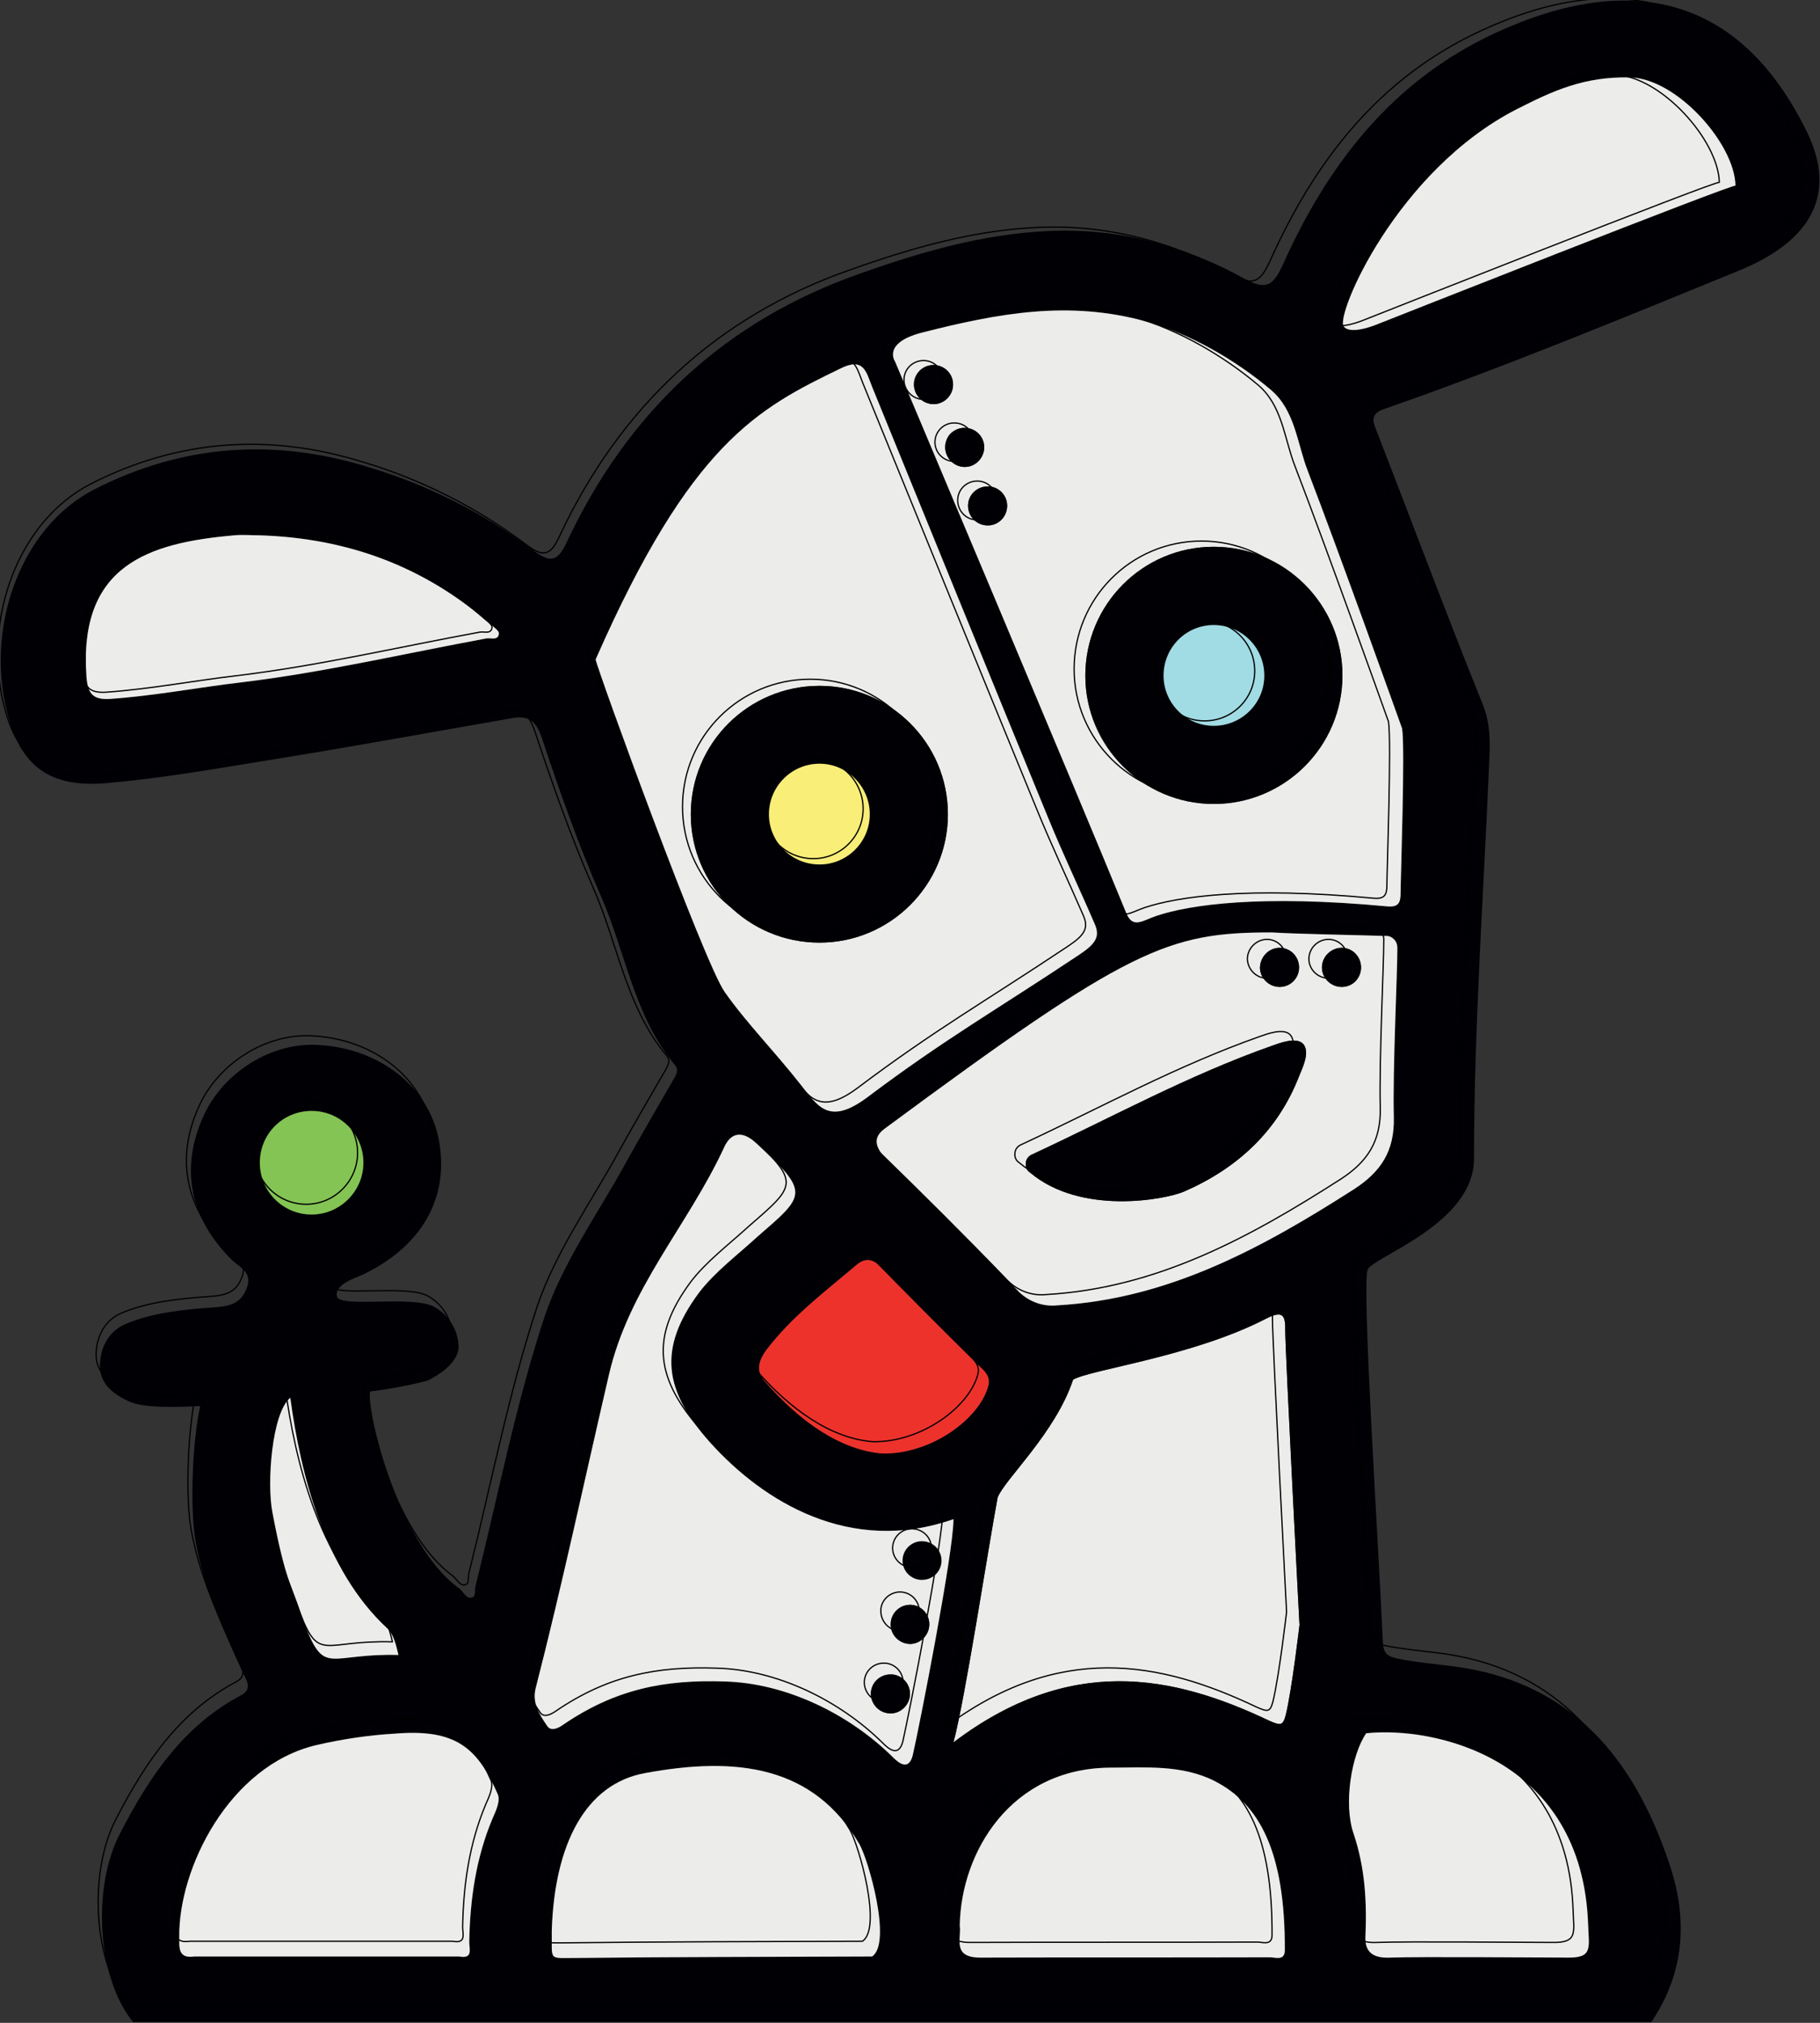 <svg xmlns="http://www.w3.org/2000/svg" xmlns:xlink="http://www.w3.org/1999/xlink" width="18px" height="20px" viewBox="0 0 18 20" version="1.1"><rect x="0" y="0" width="18" height="20" fill="#333333" stroke="none"/><g id="surface1"><path style=" stroke:none;fill-rule:nonzero;fill:rgb(92.549%,92.549%,92.157%);fill-opacity:1;" d="M 12.551 17.012 C 11.59 16.555 10.578 16.359 9.43 17.227 C 9.547 16.789 9.773 15.305 9.867 14.805 C 9.938 14.625 10.438 14.168 10.613 13.641 C 10.789 13.539 11.797 13.414 12.527 13.035 C 12.668 12.965 12.715 12.984 12.711 13.148 C 12.711 13.375 12.852 16.066 12.852 16.066 C 12.852 16.066 12.777 16.711 12.715 16.961 C 12.688 17.062 12.664 17.062 12.551 17.012 Z M 12.551 17.012 "/><path style=" stroke:none;fill-rule:nonzero;fill:rgb(0%,0%,1.961%);fill-opacity:1;" d="M 9.43 17.227 C 10.578 16.359 11.59 16.555 12.551 17.012 C 12.664 17.062 12.688 17.062 12.715 16.961 C 12.777 16.711 12.852 16.066 12.852 16.066 C 12.852 16.066 12.711 13.375 12.711 13.148 C 12.715 12.984 12.668 12.965 12.527 13.035 C 11.797 13.414 10.789 13.539 10.613 13.641 C 10.438 14.168 9.938 14.625 9.867 14.805 C 9.773 15.305 9.547 16.789 9.43 17.227 Z M 4.812 6.312 C 4.855 6.305 4.926 6.336 4.934 6.266 C 4.938 6.238 4.887 6.203 4.855 6.176 C 4.203 5.602 3.438 5.32 2.57 5.293 C 2.484 5.293 2.402 5.285 2.316 5.293 C 1.465 5.367 0.777 5.59 0.855 6.688 C 0.867 6.863 0.922 6.922 1.094 6.91 C 1.531 6.879 1.957 6.797 2.391 6.746 C 3.203 6.648 4.004 6.461 4.812 6.312 Z M 17.871 1.305 C 18.172 1.922 17.914 2.387 17.188 2.68 C 16.031 3.152 14.879 3.629 13.703 4.039 C 13.617 4.066 13.559 4.109 13.594 4.207 C 13.949 5.121 14.293 6.043 14.66 6.953 C 14.746 7.16 14.738 7.355 14.727 7.562 C 14.672 8.863 14.578 10.16 14.578 11.457 C 14.578 12.098 13.59 12.422 13.527 12.551 C 13.465 12.68 13.629 15.188 13.676 16.223 C 13.68 16.34 13.711 16.375 13.82 16.398 C 14.059 16.449 14.344 16.461 14.574 16.508 C 15.629 16.719 16.188 17.469 16.508 18.422 C 16.695 18.969 16.664 19.5 16.332 19.992 L 1.316 19.992 C 0.953 19.547 0.914 18.656 1.184 18.133 C 1.473 17.574 1.809 17.066 2.383 16.762 C 2.504 16.699 2.434 16.605 2.395 16.523 C 2.207 16.109 2.016 15.699 1.934 15.238 C 1.875 14.895 1.906 14.227 1.98 13.902 C 1.715 13.914 1.418 13.922 1.273 13.855 C 1.121 13.785 0.988 13.68 0.988 13.508 C 0.988 13.328 1.074 13.164 1.234 13.094 C 1.504 12.977 1.836 12.945 2.121 12.926 C 2.293 12.914 2.391 12.879 2.445 12.723 C 2.492 12.574 2.371 12.531 2.293 12.457 C 1.875 12.043 1.777 11.547 2.016 11.027 C 2.215 10.594 2.695 10.301 3.152 10.332 C 3.762 10.367 4.242 10.75 4.34 11.27 C 4.453 11.863 4.145 12.34 3.582 12.605 C 3.523 12.633 3.309 12.695 3.332 12.816 C 3.355 12.938 4.082 12.801 4.297 12.922 C 4.441 13.004 4.535 13.156 4.535 13.32 C 4.531 13.508 4.238 13.648 4.223 13.652 C 4.039 13.699 3.852 13.734 3.66 13.758 C 3.625 13.953 3.938 15.27 4.539 15.703 C 4.578 15.734 4.609 15.797 4.648 15.797 C 4.715 15.801 4.691 15.723 4.703 15.68 C 4.926 14.793 5.098 13.891 5.383 13.027 C 5.566 12.48 5.922 11.988 6.203 11.473 C 6.348 11.211 6.5 10.953 6.648 10.695 C 6.676 10.645 6.723 10.586 6.676 10.531 C 6.27 10.047 6.188 9.414 5.941 8.855 C 5.719 8.348 5.535 7.824 5.359 7.297 C 5.301 7.121 5.223 7.07 5.055 7.102 C 4.254 7.242 3.457 7.387 2.656 7.516 C 2.125 7.602 1.598 7.695 1.062 7.742 C 0.496 7.793 0.199 7.582 0.066 7.027 C -0.141 6.176 0.211 5.207 0.938 4.836 C 1.805 4.395 2.711 4.328 3.652 4.621 C 4.238 4.797 4.785 5.074 5.273 5.441 C 5.434 5.562 5.512 5.562 5.602 5.367 C 6.203 4.082 7.164 3.172 8.512 2.703 C 9.105 2.492 9.715 2.316 10.352 2.285 C 11.051 2.25 11.707 2.422 12.312 2.758 C 12.527 2.875 12.594 2.816 12.684 2.625 C 13.129 1.629 13.766 0.801 14.785 0.328 C 16.145 -0.301 17.219 -0.027 17.871 1.305 Z M 13.629 3.203 C 13.629 3.203 17.164 1.805 17.164 1.836 C 17.156 1.418 16.582 0.777 16.125 0.766 C 15.668 0.754 15.359 0.898 15.004 1.078 C 13.816 1.684 13.207 3.113 13.289 3.227 C 13.359 3.32 13.629 3.203 13.629 3.203 Z M 15.504 19.355 C 15.754 19.359 15.715 19.258 15.707 19.035 C 15.652 17.367 14.164 17.066 13.512 17.137 C 13.367 17.348 13.285 17.832 13.387 18.129 C 13.5 18.465 13.52 18.801 13.504 19.156 C 13.5 19.305 13.586 19.363 13.75 19.355 C 14.051 19.344 15.258 19.355 15.504 19.355 Z M 13.852 8.828 C 13.852 8.691 13.898 7.402 13.867 7.203 C 13.793 6.996 13.242 5.457 12.934 4.656 C 12.828 4.383 12.809 4.055 12.566 3.852 C 12.223 3.562 11.773 3.301 11.34 3.18 C 10.57 2.965 9.867 3.098 9.117 3.289 C 8.723 3.391 8.852 3.574 8.852 3.574 C 8.852 3.574 10.684 7.914 11.137 9.023 C 11.203 9.188 11.297 9.102 11.438 9.055 C 11.766 8.945 12.461 8.844 13.715 8.961 C 13.832 8.973 13.852 8.926 13.852 8.828 Z M 13.82 9.371 C 13.82 9.34 13.809 9.309 13.785 9.285 C 13.766 9.266 13.734 9.25 13.703 9.254 C 13.465 9.246 12.801 9.234 12.578 9.219 C 11.547 9.219 11.168 9.371 8.754 11.156 C 8.609 11.258 8.672 11.371 8.793 11.488 C 9.223 11.902 9.645 12.324 10.059 12.754 C 10.16 12.863 10.305 12.922 10.457 12.906 C 11.559 12.844 12.488 12.336 13.391 11.758 C 13.656 11.586 13.793 11.383 13.785 11.047 C 13.773 10.566 13.82 9.648 13.82 9.371 Z M 12.707 19.281 C 12.711 18.309 12.457 17.836 12.012 17.609 C 11.688 17.445 11.324 17.477 10.977 17.477 C 10 17.484 9.504 18.309 9.492 19.039 C 9.512 19.16 9.41 19.355 9.695 19.355 C 10.648 19.352 11.605 19.355 12.559 19.352 C 12.613 19.352 12.707 19.391 12.707 19.281 Z M 10.676 9.438 C 10.84 9.328 10.883 9.258 10.824 9.129 C 10.672 8.777 10.508 8.434 10.363 8.078 C 9.781 6.66 9.203 5.242 8.625 3.824 C 8.566 3.676 8.543 3.527 8.309 3.645 C 7.496 4.039 6.832 4.379 5.891 6.52 C 5.906 6.617 6.961 9.516 7.168 9.809 C 7.391 10.125 7.676 10.414 7.918 10.723 C 8.086 10.934 8.195 11.133 8.574 10.852 C 9.348 10.27 9.832 10 10.676 9.438 Z M 9.773 13.707 C 9.797 13.621 9.754 13.57 9.695 13.516 C 9.363 13.188 9.035 12.859 8.711 12.527 C 8.633 12.445 8.555 12.434 8.469 12.508 C 8.16 12.77 7.832 13.016 7.582 13.344 C 7.5 13.453 7.473 13.559 7.566 13.66 C 7.91 14.055 8.316 14.34 8.73 14.371 C 9.207 14.379 9.684 14.031 9.773 13.707 Z M 9.027 17.355 C 9.09 17.082 9.43 15.355 9.43 15.02 C 8.406 15.379 7.547 14.844 7.023 14.262 C 6.566 13.75 6.504 13.336 6.91 12.785 C 7.062 12.582 7.301 12.402 7.488 12.23 C 7.969 11.812 8.016 11.797 7.477 11.301 C 7.355 11.188 7.234 11.18 7.16 11.348 C 6.801 12.121 6.223 12.73 6.023 13.59 C 5.785 14.613 5.559 15.676 5.297 16.695 C 5.262 16.84 5.336 16.953 5.41 17.062 C 5.445 17.121 5.516 17.09 5.566 17.055 C 6.086 16.699 6.574 16.605 7.168 16.625 C 7.773 16.641 8.398 16.945 8.832 17.375 C 8.898 17.441 8.988 17.504 9.027 17.355 Z M 8.625 19.344 C 8.824 19.211 8.59 18.391 8.5 18.234 C 8.047 17.457 7.285 17.363 6.379 17.531 C 5.793 17.637 5.484 18.23 5.457 19.09 C 5.461 19.383 5.422 19.359 5.66 19.359 C 6.648 19.348 7.637 19.348 8.625 19.344 Z M 4.871 17.98 C 4.902 17.91 4.953 17.805 4.922 17.738 C 4.723 17.281 4.508 17.09 3.902 17.141 C 3.645 17.156 3.383 17.195 3.129 17.254 C 2.266 17.457 1.762 18.477 1.773 19.156 C 1.773 19.258 1.762 19.367 1.922 19.344 L 4.543 19.344 C 4.68 19.371 4.641 19.266 4.641 19.203 C 4.648 18.781 4.707 18.371 4.871 17.98 Z M 3.941 16.363 C 3.918 16.27 3.895 16.16 3.828 16.098 C 3.207 15.523 2.973 14.574 2.871 13.82 C 2.688 13.969 2.637 14.668 2.695 14.957 C 2.828 15.66 2.898 15.707 3.023 16.086 C 3.215 16.57 3.258 16.344 3.941 16.363 Z M 3.594 11.496 C 3.594 11.211 3.363 10.984 3.082 10.984 C 2.797 10.984 2.57 11.211 2.57 11.496 C 2.57 11.777 2.797 12.008 3.082 12.008 C 3.363 12.008 3.594 11.777 3.594 11.496 Z M 3.594 11.496 "/><path style=" stroke:none;fill-rule:nonzero;fill:rgb(92.549%,92.549%,92.157%);fill-opacity:1;" d="M 17.164 1.836 C 17.164 1.805 13.629 3.203 13.629 3.203 C 13.629 3.203 13.359 3.32 13.289 3.227 C 13.207 3.113 13.816 1.684 15.004 1.078 C 15.359 0.898 15.668 0.754 16.125 0.766 C 16.582 0.777 17.156 1.418 17.164 1.836 Z M 17.164 1.836 "/><path style=" stroke:none;fill-rule:nonzero;fill:rgb(92.549%,92.549%,92.157%);fill-opacity:1;" d="M 15.707 19.035 C 15.715 19.258 15.754 19.359 15.504 19.355 C 15.258 19.355 14.051 19.344 13.75 19.355 C 13.586 19.363 13.5 19.305 13.504 19.156 C 13.52 18.801 13.5 18.465 13.387 18.129 C 13.285 17.832 13.367 17.348 13.512 17.137 C 14.164 17.066 15.652 17.367 15.707 19.035 Z M 15.707 19.035 "/><path style=" stroke:none;fill-rule:nonzero;fill:rgb(92.549%,92.549%,92.157%);fill-opacity:1;" d="M 13.867 7.203 C 13.898 7.402 13.852 8.691 13.852 8.828 C 13.852 8.926 13.832 8.973 13.715 8.961 C 12.461 8.844 11.766 8.945 11.438 9.055 C 11.297 9.102 11.203 9.188 11.137 9.023 C 10.684 7.914 8.852 3.574 8.852 3.574 C 8.852 3.574 8.723 3.391 9.117 3.289 C 9.867 3.098 10.57 2.965 11.34 3.18 C 11.773 3.301 12.223 3.562 12.566 3.852 C 12.809 4.055 12.828 4.383 12.934 4.656 C 13.242 5.457 13.793 6.996 13.867 7.203 Z M 13.277 6.68 C 13.277 5.977 12.707 5.406 12.004 5.406 C 11.301 5.406 10.734 5.977 10.734 6.68 C 10.734 7.379 11.301 7.949 12.004 7.949 C 12.707 7.949 13.277 7.379 13.277 6.68 Z M 9.961 5 C 9.961 4.895 9.875 4.809 9.77 4.809 C 9.66 4.809 9.574 4.895 9.574 5 C 9.574 5.109 9.66 5.195 9.77 5.195 C 9.875 5.195 9.961 5.109 9.961 5 Z M 9.734 4.422 C 9.734 4.316 9.648 4.23 9.539 4.23 C 9.434 4.23 9.348 4.316 9.348 4.422 C 9.348 4.527 9.434 4.617 9.539 4.617 C 9.648 4.617 9.734 4.527 9.734 4.422 Z M 9.426 3.801 C 9.426 3.695 9.34 3.609 9.23 3.609 C 9.125 3.609 9.039 3.695 9.039 3.801 C 9.039 3.91 9.125 3.996 9.234 3.996 C 9.285 3.996 9.332 3.973 9.367 3.938 C 9.406 3.902 9.426 3.852 9.426 3.801 Z M 9.426 3.801 "/><path style=" stroke:none;fill-rule:nonzero;fill:rgb(92.549%,92.549%,92.157%);fill-opacity:1;" d="M 13.703 9.254 C 13.734 9.25 13.766 9.266 13.785 9.285 C 13.809 9.309 13.82 9.34 13.82 9.371 C 13.82 9.648 13.773 10.566 13.785 11.047 C 13.793 11.383 13.656 11.586 13.391 11.758 C 12.488 12.336 11.559 12.844 10.457 12.906 C 10.305 12.922 10.16 12.863 10.059 12.754 C 9.645 12.324 9.219 11.902 8.793 11.488 C 8.672 11.371 8.609 11.258 8.754 11.156 C 11.168 9.371 11.547 9.219 12.578 9.219 C 12.801 9.234 13.465 9.246 13.703 9.254 Z M 13.461 9.566 C 13.461 9.457 13.375 9.371 13.27 9.371 C 13.164 9.371 13.074 9.461 13.074 9.566 C 13.074 9.672 13.164 9.758 13.27 9.758 C 13.32 9.758 13.371 9.738 13.406 9.703 C 13.441 9.664 13.461 9.617 13.461 9.566 Z M 12.848 10.641 C 12.883 10.555 12.957 10.406 12.891 10.324 C 12.824 10.246 12.648 10.316 12.59 10.336 C 11.746 10.633 11.008 11.043 10.199 11.418 C 10.168 11.434 10.145 11.465 10.145 11.504 C 10.141 11.539 10.156 11.574 10.188 11.594 C 10.688 12.016 11.52 11.863 11.711 11.781 C 12.238 11.551 12.637 11.184 12.848 10.641 Z M 12.848 9.566 C 12.848 9.457 12.762 9.371 12.656 9.371 C 12.551 9.371 12.465 9.457 12.461 9.566 C 12.461 9.672 12.551 9.758 12.656 9.758 C 12.762 9.758 12.848 9.672 12.848 9.566 Z M 12.848 9.566 "/><path style=" stroke:none;fill-rule:nonzero;fill:rgb(0%,0%,1.961%);fill-opacity:1;" d="M 13.27 9.371 C 13.375 9.371 13.461 9.457 13.461 9.566 C 13.461 9.672 13.375 9.758 13.27 9.758 C 13.164 9.758 13.074 9.672 13.074 9.566 C 13.074 9.457 13.164 9.371 13.27 9.371 Z M 13.27 9.371 "/><path style=" stroke:none;fill-rule:nonzero;fill:rgb(0%,0%,1.961%);fill-opacity:1;" d="M 12.004 5.406 C 12.707 5.406 13.277 5.977 13.277 6.676 C 13.277 7.379 12.707 7.949 12.004 7.949 C 11.305 7.949 10.734 7.379 10.734 6.68 C 10.734 5.977 11.301 5.406 12.004 5.406 Z M 12.504 6.68 C 12.504 6.402 12.281 6.18 12.004 6.18 C 11.73 6.18 11.508 6.402 11.508 6.68 C 11.508 6.953 11.73 7.176 12.004 7.176 C 12.281 7.176 12.504 6.953 12.504 6.68 Z M 12.504 6.68 "/><path style=" stroke:none;fill-rule:nonzero;fill:rgb(0%,0%,1.961%);fill-opacity:1;" d="M 12.891 10.324 C 12.957 10.406 12.883 10.555 12.848 10.641 C 12.637 11.184 12.238 11.551 11.711 11.781 C 11.52 11.863 10.688 12.016 10.188 11.594 C 10.156 11.574 10.141 11.539 10.145 11.504 C 10.145 11.465 10.168 11.434 10.199 11.418 C 11.008 11.043 11.746 10.633 12.59 10.336 C 12.648 10.316 12.824 10.246 12.891 10.324 Z M 12.891 10.324 "/><path style=" stroke:none;fill-rule:nonzero;fill:rgb(0%,0%,1.961%);fill-opacity:1;" d="M 12.656 9.371 C 12.762 9.371 12.848 9.457 12.848 9.566 C 12.848 9.672 12.762 9.758 12.656 9.758 C 12.551 9.758 12.461 9.672 12.461 9.566 C 12.465 9.457 12.551 9.371 12.656 9.371 Z M 12.656 9.371 "/><path style=" stroke:none;fill-rule:nonzero;fill:rgb(92.549%,92.549%,92.157%);fill-opacity:1;" d="M 12.012 17.609 C 12.457 17.836 12.711 18.309 12.707 19.281 C 12.707 19.391 12.613 19.352 12.559 19.352 C 11.605 19.355 10.648 19.352 9.695 19.355 C 9.41 19.355 9.512 19.16 9.492 19.039 C 9.504 18.309 10 17.484 10.977 17.477 C 11.324 17.477 11.688 17.445 12.012 17.609 Z M 12.012 17.609 "/><path style=" stroke:none;fill-rule:nonzero;fill:rgb(63.137%,85.882%,89.412%);fill-opacity:1;" d="M 12.504 6.68 C 12.504 6.953 12.281 7.176 12.004 7.176 C 11.73 7.176 11.508 6.953 11.508 6.68 C 11.508 6.402 11.73 6.18 12.004 6.18 C 12.281 6.18 12.504 6.402 12.504 6.68 Z M 12.504 6.68 "/><path style=" stroke:none;fill-rule:nonzero;fill:rgb(92.549%,92.549%,92.157%);fill-opacity:1;" d="M 10.824 9.129 C 10.883 9.258 10.84 9.328 10.676 9.438 C 9.832 10 9.348 10.27 8.574 10.852 C 8.195 11.133 8.086 10.934 7.918 10.723 C 7.676 10.414 7.391 10.125 7.168 9.809 C 6.961 9.516 5.906 6.617 5.891 6.52 C 6.832 4.379 7.496 4.039 8.309 3.645 C 8.543 3.527 8.566 3.676 8.625 3.824 C 9.203 5.242 9.781 6.66 10.363 8.078 C 10.508 8.434 10.672 8.777 10.824 9.129 Z M 9.375 8.051 C 9.375 7.348 8.805 6.781 8.105 6.781 C 7.402 6.781 6.832 7.348 6.832 8.051 C 6.832 8.75 7.402 9.32 8.105 9.32 C 8.805 9.32 9.375 8.75 9.375 8.051 Z M 9.375 8.051 "/><path style=" stroke:none;fill-rule:nonzero;fill:rgb(0%,0%,1.961%);fill-opacity:1;" d="M 9.77 4.809 C 9.875 4.809 9.961 4.895 9.961 5 C 9.961 5.109 9.875 5.195 9.77 5.195 C 9.66 5.195 9.574 5.109 9.574 5 C 9.574 4.895 9.66 4.809 9.77 4.809 Z M 9.77 4.809 "/><path style=" stroke:none;fill-rule:nonzero;fill:rgb(92.941%,19.608%,17.255%);fill-opacity:1;" d="M 9.695 13.516 C 9.754 13.57 9.797 13.621 9.773 13.707 C 9.684 14.031 9.207 14.379 8.73 14.371 C 8.316 14.34 7.91 14.055 7.566 13.66 C 7.473 13.559 7.5 13.453 7.582 13.344 C 7.832 13.016 8.16 12.77 8.469 12.508 C 8.555 12.434 8.633 12.445 8.711 12.527 C 9.035 12.859 9.363 13.188 9.695 13.516 Z M 9.695 13.516 "/><path style=" stroke:none;fill-rule:nonzero;fill:rgb(0%,0%,1.961%);fill-opacity:1;" d="M 9.539 4.23 C 9.648 4.23 9.734 4.316 9.734 4.422 C 9.734 4.527 9.648 4.617 9.543 4.617 C 9.434 4.617 9.348 4.527 9.348 4.422 C 9.348 4.371 9.367 4.32 9.402 4.285 C 9.441 4.25 9.488 4.23 9.539 4.23 Z M 9.539 4.23 "/><path style=" stroke:none;fill-rule:nonzero;fill:rgb(0%,0%,1.961%);fill-opacity:1;" d="M 9.234 3.609 C 9.34 3.609 9.426 3.695 9.426 3.801 C 9.426 3.91 9.34 3.996 9.234 3.996 C 9.125 3.996 9.039 3.906 9.039 3.801 C 9.039 3.695 9.125 3.609 9.234 3.609 Z M 9.234 3.609 "/><path style=" stroke:none;fill-rule:nonzero;fill:rgb(0%,0%,1.961%);fill-opacity:1;" d="M 9.117 15.238 C 9.227 15.238 9.312 15.324 9.312 15.43 C 9.312 15.535 9.227 15.621 9.117 15.621 C 9.012 15.621 8.926 15.535 8.926 15.43 C 8.926 15.324 9.012 15.238 9.117 15.238 Z M 9.117 15.238 "/><path style=" stroke:none;fill-rule:nonzero;fill:rgb(92.549%,92.549%,92.157%);fill-opacity:1;" d="M 9.43 15.02 C 9.43 15.355 9.09 17.082 9.027 17.355 C 8.988 17.504 8.898 17.441 8.832 17.375 C 8.398 16.945 7.773 16.641 7.168 16.625 C 6.574 16.605 6.086 16.699 5.566 17.055 C 5.516 17.09 5.445 17.121 5.41 17.062 C 5.336 16.953 5.262 16.84 5.297 16.695 C 5.559 15.676 5.785 14.613 6.023 13.59 C 6.223 12.73 6.801 12.121 7.16 11.348 C 7.234 11.18 7.355 11.188 7.477 11.301 C 8.016 11.797 7.969 11.812 7.488 12.23 C 7.301 12.402 7.062 12.582 6.91 12.785 C 6.504 13.336 6.566 13.75 7.023 14.262 C 7.547 14.844 8.406 15.379 9.43 15.02 Z M 9.312 15.43 C 9.312 15.324 9.227 15.238 9.117 15.238 C 9.012 15.238 8.926 15.324 8.926 15.43 C 8.926 15.535 9.012 15.621 9.117 15.621 C 9.227 15.621 9.312 15.535 9.312 15.43 Z M 9.191 16.059 C 9.191 15.953 9.105 15.867 9 15.867 C 8.895 15.867 8.809 15.953 8.809 16.059 C 8.809 16.164 8.895 16.25 9 16.254 C 9.105 16.254 9.191 16.164 9.191 16.059 Z M 9 16.746 C 9 16.641 8.914 16.555 8.809 16.555 C 8.699 16.555 8.613 16.641 8.613 16.746 C 8.613 16.852 8.699 16.941 8.809 16.941 C 8.859 16.941 8.906 16.918 8.941 16.883 C 8.98 16.848 9 16.797 9 16.746 Z M 9 16.746 "/><path style=" stroke:none;fill-rule:nonzero;fill:rgb(0%,0%,1.961%);fill-opacity:1;" d="M 9 15.867 C 9.105 15.867 9.191 15.953 9.191 16.059 C 9.191 16.164 9.105 16.254 9 16.254 C 8.895 16.254 8.805 16.164 8.809 16.059 C 8.809 15.953 8.895 15.867 9 15.867 Z M 9 15.867 "/><path style=" stroke:none;fill-rule:nonzero;fill:rgb(0%,0%,1.961%);fill-opacity:1;" d="M 8.105 6.781 C 8.805 6.781 9.375 7.348 9.375 8.051 C 9.375 8.75 8.805 9.32 8.105 9.32 C 7.402 9.32 6.832 8.754 6.832 8.051 C 6.832 7.348 7.402 6.781 8.105 6.781 Z M 8.602 8.051 C 8.602 7.777 8.379 7.551 8.105 7.551 C 7.828 7.551 7.605 7.777 7.605 8.051 C 7.605 8.324 7.828 8.547 8.105 8.547 C 8.379 8.547 8.602 8.324 8.602 8.051 Z M 8.602 8.051 "/><path style=" stroke:none;fill-rule:nonzero;fill:rgb(0%,0%,1.961%);fill-opacity:1;" d="M 9 16.746 C 9 16.852 8.914 16.941 8.809 16.941 C 8.699 16.941 8.613 16.852 8.613 16.746 C 8.613 16.641 8.699 16.555 8.809 16.555 C 8.914 16.555 9 16.641 9 16.746 Z M 9 16.746 "/><path style=" stroke:none;fill-rule:nonzero;fill:rgb(92.549%,92.549%,92.157%);fill-opacity:1;" d="M 8.5 18.234 C 8.59 18.391 8.824 19.211 8.625 19.344 C 7.637 19.348 6.648 19.348 5.66 19.359 C 5.422 19.359 5.461 19.383 5.457 19.09 C 5.484 18.23 5.793 17.637 6.379 17.531 C 7.285 17.363 8.047 17.457 8.5 18.234 Z M 8.5 18.234 "/><path style=" stroke:none;fill-rule:nonzero;fill:rgb(97.255%,93.333%,47.059%);fill-opacity:1;" d="M 8.602 8.051 C 8.602 8.324 8.379 8.547 8.105 8.547 C 7.828 8.547 7.605 8.324 7.605 8.051 C 7.605 7.777 7.828 7.551 8.105 7.551 C 8.379 7.551 8.602 7.777 8.602 8.051 Z M 8.602 8.051 "/><path style=" stroke:none;fill-rule:nonzero;fill:rgb(92.549%,92.549%,92.157%);fill-opacity:1;" d="M 4.855 6.176 C 4.887 6.203 4.938 6.238 4.934 6.266 C 4.926 6.336 4.855 6.305 4.812 6.312 C 4.004 6.461 3.203 6.648 2.391 6.746 C 1.957 6.797 1.531 6.879 1.094 6.91 C 0.922 6.922 0.867 6.863 0.855 6.688 C 0.777 5.59 1.465 5.367 2.316 5.293 C 2.402 5.285 2.484 5.293 2.57 5.293 C 3.438 5.32 4.203 5.602 4.855 6.176 Z M 4.855 6.176 "/><path style=" stroke:none;fill-rule:nonzero;fill:rgb(92.549%,92.549%,92.157%);fill-opacity:1;" d="M 4.922 17.738 C 4.953 17.805 4.902 17.91 4.871 17.98 C 4.707 18.371 4.648 18.781 4.641 19.203 C 4.641 19.266 4.68 19.371 4.543 19.344 L 1.922 19.344 C 1.762 19.367 1.773 19.258 1.773 19.156 C 1.762 18.477 2.266 17.457 3.129 17.254 C 3.383 17.195 3.645 17.156 3.902 17.141 C 4.508 17.09 4.723 17.281 4.922 17.738 Z M 4.922 17.738 "/><path style=" stroke:none;fill-rule:nonzero;fill:rgb(92.549%,92.549%,92.157%);fill-opacity:1;" d="M 3.828 16.098 C 3.895 16.16 3.918 16.27 3.941 16.363 C 3.258 16.344 3.215 16.57 3.023 16.086 C 2.898 15.707 2.828 15.66 2.695 14.957 C 2.637 14.668 2.688 13.969 2.871 13.82 C 2.973 14.574 3.207 15.523 3.828 16.098 Z M 3.828 16.098 "/><path style=" stroke:none;fill-rule:nonzero;fill:rgb(51.765%,76.863%,32.941%);fill-opacity:1;" d="M 3.082 10.984 C 3.363 10.984 3.594 11.211 3.594 11.496 C 3.594 11.777 3.363 12.008 3.082 12.008 C 2.797 12.008 2.57 11.777 2.57 11.496 C 2.57 11.211 2.797 10.984 3.082 10.984 Z M 3.082 10.984 "/><path style="fill:none;stroke-width:0.25;stroke-linecap:butt;stroke-linejoin:miter;stroke:rgb(0%,0%,0%);stroke-opacity:1;stroke-miterlimit:10;" d="M 252.126 345.303 C 243.907 344.683 235.844 339.018 229.021 331.18 C 227.16 329.163 227.703 327.067 229.331 324.895 C 234.293 318.376 240.806 313.487 246.931 308.288 C 248.637 306.814 250.188 307.046 251.738 308.676 C 258.174 315.272 264.687 321.791 271.277 328.309 C 272.44 329.395 273.293 330.404 272.828 332.111 C 271.045 338.552 261.585 345.459 252.126 345.303 Z M 252.126 345.303 " transform="matrix(0.05,0,0,0.05,-3.972,-3.011)"/><path style="fill:none;stroke-width:0.25;stroke-linecap:butt;stroke-linejoin:miter;stroke:rgb(0%,0%,0%);stroke-opacity:1;stroke-miterlimit:10;" d="M 248.189 132.696 C 248.189 138.128 243.769 142.551 238.264 142.551 C 232.837 142.551 228.417 138.128 228.417 132.696 C 228.417 127.186 232.837 122.763 238.264 122.763 C 243.769 122.763 248.189 127.186 248.189 132.696 Z M 248.189 132.696 " transform="matrix(0.05,0,0,0.05,0,0)"/><path style="fill:none;stroke-width:0.25;stroke-linecap:butt;stroke-linejoin:miter;stroke:rgb(0%,0%,0%);stroke-opacity:1;stroke-miterlimit:10;" d="M 317.1 167.211 C 331.057 167.211 342.377 178.541 342.377 192.431 C 342.377 206.399 331.057 217.729 317.1 217.729 C 303.222 217.729 291.901 206.399 291.901 192.509 C 291.901 178.541 303.144 167.211 317.1 167.211 Z M 317.1 167.211 " transform="matrix(0.05,0,0,0.05,-3.972,-3.011)"/><path style="fill:none;stroke-width:0.25;stroke-linecap:round;stroke-linejoin:round;stroke:rgb(0%,0%,0%);stroke-opacity:1;stroke-miterlimit:4;" d="M 239.72 194.526 C 253.599 194.526 264.919 205.778 264.919 219.746 C 264.919 233.637 253.599 244.966 239.72 244.966 C 225.764 244.966 214.444 233.714 214.444 219.746 C 214.444 205.778 225.764 194.526 239.72 194.526 Z M 239.72 194.526 " transform="matrix(0.05,0,0,0.05,-3.972,-3.011)"/><path style="fill:none;stroke-width:0.25;stroke-linecap:round;stroke-linejoin:round;stroke:rgb(0%,0%,0%);stroke-opacity:1;stroke-miterlimit:4;" d="M 170.731 159.934 C 170.731 165.366 166.312 169.789 160.885 169.789 C 155.38 169.789 150.96 165.366 150.96 159.934 C 150.96 154.502 155.38 150.001 160.885 150.001 C 166.312 150.001 170.731 154.502 170.731 159.934 Z M 170.731 159.934 " transform="matrix(0.05,0,0,0.05,0,0)"/><path style="fill:none;stroke-width:0.25;stroke-linecap:butt;stroke-linejoin:miter;stroke:rgb(0%,0%,0%);stroke-opacity:1;stroke-miterlimit:10;" d="M 140.011 278.024 C 145.593 278.024 150.168 282.525 150.168 288.19 C 150.168 293.777 145.593 298.355 140.011 298.355 C 134.351 298.355 129.854 293.777 129.854 288.19 C 129.854 282.525 134.351 278.024 140.011 278.024 Z M 140.011 278.024 " transform="matrix(0.05,0,0,0.05,-3.972,-3.011)"/><path style="fill:none;stroke-width:0.25;stroke-linecap:butt;stroke-linejoin:miter;stroke:rgb(0%,0%,0%);stroke-opacity:1;stroke-miterlimit:10;" d="M 263.679 366.333 C 263.679 368.428 261.973 370.135 259.802 370.135 C 257.709 370.135 256.003 368.428 256.003 366.333 C 256.003 364.238 257.709 362.531 259.802 362.531 C 261.973 362.531 263.679 364.238 263.679 366.333 Z M 263.679 366.333 " transform="matrix(0.05,0,0,0.05,-3.972,-3.011)"/><path style="fill:none;stroke-width:0.25;stroke-linecap:butt;stroke-linejoin:miter;stroke:rgb(0%,0%,0%);stroke-opacity:1;stroke-miterlimit:10;" d="M 333.848 249.855 C 333.848 251.95 332.142 253.658 330.049 253.658 C 327.955 253.658 326.249 251.95 326.172 249.855 C 326.172 247.76 327.955 245.975 330.049 245.975 C 332.142 245.975 333.848 247.682 333.848 249.855 Z M 333.848 249.855 " transform="matrix(0.05,0,0,0.05,-3.972,-3.011)"/><path style="fill:none;stroke-width:0.25;stroke-linecap:butt;stroke-linejoin:miter;stroke:rgb(0%,0%,0%);stroke-opacity:1;stroke-miterlimit:10;" d="M 265.927 135.318 C 265.927 137.413 264.222 139.198 262.128 139.198 C 259.957 139.198 258.251 137.413 258.251 135.318 C 258.251 133.222 259.957 131.515 262.128 131.515 C 264.222 131.515 265.927 133.222 265.927 135.318 Z M 265.927 135.318 " transform="matrix(0.05,0,0,0.05,-3.972,-3.011)"/><path style="fill:none;stroke-width:0.25;stroke-linecap:butt;stroke-linejoin:miter;stroke:rgb(0%,0%,0%);stroke-opacity:1;stroke-miterlimit:10;" d="M 272.053 147.656 C 272.053 149.751 270.347 151.458 268.176 151.458 C 266.082 151.458 264.377 149.751 264.377 147.656 C 264.377 145.561 266.082 143.854 268.176 143.854 C 269.261 143.854 270.192 144.242 270.89 144.94 C 271.665 145.638 272.053 146.647 272.053 147.656 Z M 272.053 147.656 " transform="matrix(0.05,0,0,0.05,-3.972,-3.011)"/><path style="fill:none;stroke-width:0.25;stroke-linecap:butt;stroke-linejoin:miter;stroke:rgb(0%,0%,0%);stroke-opacity:1;stroke-miterlimit:10;" d="M 276.55 159.141 C 276.55 161.314 274.844 163.021 272.673 163.021 C 270.579 163.021 268.874 161.314 268.874 159.141 C 268.874 157.046 270.579 155.338 272.75 155.338 C 274.844 155.338 276.55 157.046 276.55 159.141 Z M 276.55 159.141 " transform="matrix(0.05,0,0,0.05,-3.972,-3.011)"/><path style="fill:none;stroke-width:0.25;stroke-linecap:butt;stroke-linejoin:miter;stroke:rgb(0%,0%,0%);stroke-opacity:1;stroke-miterlimit:10;" d="M 346.021 249.855 C 346.021 251.95 344.315 253.658 342.222 253.658 C 340.128 253.658 338.345 251.95 338.345 249.855 C 338.345 247.682 340.128 245.975 342.222 245.975 C 344.315 245.975 346.021 247.682 346.021 249.855 Z M 346.021 249.855 " transform="matrix(0.05,0,0,0.05,-3.972,-3.011)"/><path style="fill:none;stroke-width:0.25;stroke-linecap:butt;stroke-linejoin:miter;stroke:rgb(0%,0%,0%);stroke-opacity:1;stroke-miterlimit:10;" d="M 261.275 378.827 C 261.275 380.922 259.569 382.629 257.476 382.707 C 255.383 382.707 253.677 380.922 253.677 378.827 C 253.599 376.731 255.383 375.024 257.476 375.024 C 259.569 375.024 261.275 376.731 261.275 378.827 Z M 261.275 378.827 " transform="matrix(0.05,0,0,0.05,-3.972,-3.011)"/><path style="fill:none;stroke-width:0.25;stroke-linecap:butt;stroke-linejoin:miter;stroke:rgb(0%,0%,0%);stroke-opacity:1;stroke-miterlimit:10;" d="M 178.64 332.671 C 178.64 334.767 176.934 336.551 174.841 336.551 C 172.67 336.551 170.964 334.767 170.964 332.671 C 170.964 330.576 172.67 328.869 174.841 328.869 C 176.934 328.869 178.64 330.576 178.64 332.671 Z M 178.64 332.671 " transform="matrix(0.05,0,0,0.05,0,0)"/><path style="fill:none;stroke-width:0.25;stroke-linecap:round;stroke-linejoin:round;stroke:rgb(0%,0%,0%);stroke-opacity:1;stroke-miterlimit:4;" d="M 334.701 264.91 C 333.383 263.358 329.894 264.754 328.731 265.142 C 311.983 271.04 297.329 279.188 281.279 286.638 C 280.659 286.948 280.194 287.569 280.194 288.345 C 280.116 289.043 280.426 289.742 281.047 290.13 C 290.971 298.51 307.486 295.484 311.285 293.854 C 321.752 289.276 329.661 281.982 333.848 271.195 C 334.546 269.488 336.019 266.539 334.701 264.91 Z M 334.701 264.91 " transform="matrix(0.05,0,0,0.05,-3.972,-3.011)"/><path style="fill:none;stroke-width:0.25;stroke-linecap:round;stroke-linejoin:round;stroke:rgb(0%,0%,0%);stroke-opacity:1;stroke-miterlimit:4;" d="M 433.558 85.731 C 420.609 59.27 399.287 53.838 372.305 66.331 C 352.069 75.721 339.43 92.172 330.591 111.96 C 328.808 115.762 327.49 116.926 323.226 114.598 C 311.208 107.925 298.182 104.51 284.303 105.209 C 271.665 105.83 259.569 109.322 247.784 113.512 C 221.035 122.824 201.961 140.905 190.021 166.435 C 188.237 170.315 186.687 170.315 183.508 167.91 C 173.816 160.615 162.961 155.106 151.331 151.614 C 132.645 145.794 114.657 147.113 97.444 155.882 C 83.022 163.254 76.044 182.498 80.154 199.415 C 82.79 210.434 88.683 214.625 99.925 213.616 C 110.547 212.685 121.015 210.822 131.559 209.115 C 147.454 206.554 163.271 203.683 179.166 200.89 C 182.5 200.269 184.05 201.278 185.213 204.77 C 188.703 215.246 192.347 225.644 196.766 235.732 C 201.651 246.829 203.279 259.4 211.343 269.022 C 212.273 270.109 211.343 271.273 210.8 272.282 C 207.854 277.403 204.83 282.525 201.961 287.724 C 196.378 297.967 189.323 307.745 185.679 318.609 C 180.019 335.759 176.607 353.684 172.188 371.299 C 171.955 372.153 172.42 373.705 171.102 373.627 C 170.327 373.627 169.706 372.386 168.931 371.765 C 156.991 363.151 150.788 337 151.486 333.12 C 155.285 332.655 159.007 331.956 162.651 331.025 C 162.961 330.947 168.776 328.154 168.854 324.429 C 168.854 321.17 166.993 318.143 164.124 316.514 C 159.86 314.108 145.438 316.824 144.973 314.419 C 144.508 312.013 148.772 310.771 149.935 310.228 C 161.1 304.951 167.225 295.484 164.977 283.689 C 163.038 273.368 153.502 265.763 141.406 265.065 C 132.335 264.444 122.798 270.264 118.844 278.878 C 114.114 289.198 116.052 299.054 124.349 307.279 C 125.899 308.754 128.303 309.607 127.372 312.556 C 126.287 315.66 124.349 316.359 120.937 316.591 C 115.277 316.979 108.687 317.6 103.337 319.928 C 100.158 321.325 98.452 324.584 98.452 328.154 C 98.452 331.568 101.088 333.663 104.112 335.06 C 106.981 336.379 112.873 336.224 118.146 335.991 C 116.673 342.432 116.052 355.702 117.215 362.531 C 118.844 371.687 122.643 379.835 126.364 388.061 C 127.14 389.691 128.535 391.553 126.132 392.795 C 114.734 398.847 108.066 408.935 102.329 420.032 C 96.979 430.431 97.754 448.123 104.965 456.97 L 403.009 456.97 C 409.599 447.192 410.22 436.639 406.498 425.775 C 400.14 406.84 389.053 391.941 368.118 387.751 C 363.544 386.819 357.884 386.587 353.154 385.578 C 350.983 385.112 350.363 384.414 350.285 382.086 C 349.355 361.522 346.098 311.703 347.339 309.142 C 348.579 306.581 368.196 300.14 368.196 287.414 C 368.196 261.65 370.057 235.887 371.142 210.046 C 371.375 205.934 371.53 202.054 369.824 197.941 C 362.536 179.86 355.713 161.546 348.657 143.388 C 347.959 141.448 349.122 140.594 350.828 140.051 C 374.166 131.903 397.039 122.436 419.989 113.046 C 434.411 107.226 439.528 97.992 433.558 85.731 Z M 433.558 85.731 " transform="matrix(0.05,0,0,0.05,-3.972,-3.011)"/><path style="fill:none;stroke-width:0.25;stroke-linecap:round;stroke-linejoin:round;stroke:rgb(0%,0%,0%);stroke-opacity:1;stroke-miterlimit:4;" d="M 174.359 185.214 C 158.309 188.163 142.414 191.888 126.287 193.828 C 117.681 194.837 109.229 196.466 100.545 197.087 C 97.134 197.32 96.048 196.156 95.816 192.664 C 94.265 170.858 107.911 166.435 124.814 164.961 C 126.52 164.806 128.148 164.961 129.854 164.961 C 147.066 165.504 162.263 171.091 175.211 182.498 C 175.832 183.042 176.84 183.74 176.762 184.283 C 176.607 185.68 175.211 185.059 174.359 185.214 Z M 174.359 185.214 " transform="matrix(0.05,0,0,0.05,-3.972,-3.011)"/><path style="fill:none;stroke-width:0.25;stroke-linecap:round;stroke-linejoin:round;stroke:rgb(0%,0%,0%);stroke-opacity:1;stroke-miterlimit:4;" d="M 195.758 189.327 C 214.444 146.802 227.625 140.051 243.752 132.214 C 248.404 129.886 248.87 132.834 250.033 135.783 C 261.508 163.952 272.983 192.121 284.536 220.29 C 287.404 227.351 290.661 234.18 293.685 241.164 C 294.848 243.725 293.995 245.122 290.738 247.294 C 273.991 258.469 264.377 263.823 249.025 275.386 C 241.504 280.973 239.333 277.015 235.999 272.825 C 231.192 266.694 225.532 260.952 221.112 254.666 C 217.003 248.846 196.068 191.267 195.758 189.327 Z M 195.758 189.327 " transform="matrix(0.05,0,0,0.05,-3.972,-3.011)"/><path style="fill:none;stroke-width:0.25;stroke-linecap:round;stroke-linejoin:round;stroke:rgb(0%,0%,0%);stroke-opacity:1;stroke-miterlimit:4;" d="M 154.82 379.603 C 156.138 380.844 156.603 383.017 157.068 384.879 C 143.5 384.491 142.647 388.992 138.848 379.37 C 136.366 371.843 134.971 370.911 132.335 356.943 C 131.172 351.201 132.18 337.311 135.824 334.362 C 137.84 349.339 142.492 368.195 154.82 379.603 Z M 154.82 379.603 " transform="matrix(0.05,0,0,0.05,-3.972,-3.011)"/><path style="fill:none;stroke-width:0.25;stroke-linecap:round;stroke-linejoin:round;stroke:rgb(0%,0%,0%);stroke-opacity:1;stroke-miterlimit:4;" d="M 175.522 417.006 C 172.265 424.766 171.102 432.914 170.947 441.295 C 170.947 442.536 171.722 444.631 169.009 444.088 L 116.983 444.088 C 113.804 444.554 114.036 442.381 114.036 440.363 C 113.804 426.861 123.806 406.607 140.941 402.572 C 145.981 401.408 151.176 400.632 156.293 400.322 C 168.311 399.313 172.575 403.115 176.53 412.195 C 177.15 413.514 176.142 415.609 175.522 417.006 Z M 175.522 417.006 " transform="matrix(0.05,0,0,0.05,-3.972,-3.011)"/><path style="fill:none;stroke-width:0.25;stroke-linecap:round;stroke-linejoin:round;stroke:rgb(0%,0%,0%);stroke-opacity:1;stroke-miterlimit:4;" d="M 250.033 444.088 C 230.416 444.166 210.8 444.166 191.184 444.399 C 186.454 444.399 187.229 444.864 187.152 439.044 C 187.695 421.972 193.82 410.177 205.45 408.082 C 223.438 404.745 238.557 406.607 247.552 422.05 C 249.335 425.154 253.987 441.45 250.033 444.088 Z M 250.033 444.088 " transform="matrix(0.05,0,0,0.05,-3.972,-3.011)"/><path style="fill:none;stroke-width:0.25;stroke-linecap:round;stroke-linejoin:round;stroke:rgb(0%,0%,0%);stroke-opacity:1;stroke-miterlimit:4;" d="M 254.142 404.978 C 245.536 396.442 233.13 390.389 221.112 390.079 C 209.327 389.691 199.635 391.553 189.323 398.615 C 188.315 399.313 186.919 399.934 186.221 398.77 C 184.748 396.597 183.275 394.347 183.973 391.475 C 189.168 371.222 193.665 350.115 198.394 329.783 C 202.349 312.711 213.824 300.606 220.957 285.241 C 222.43 281.904 224.834 282.059 227.237 284.31 C 237.937 294.165 237.007 294.475 227.47 302.778 C 223.748 306.193 219.019 309.763 215.995 313.798 C 207.931 324.739 209.172 332.965 218.243 343.131 C 228.633 354.693 245.691 365.324 266.005 358.185 C 266.005 364.859 259.259 399.158 258.019 404.59 C 257.243 407.539 255.46 406.297 254.142 404.978 Z M 254.142 404.978 " transform="matrix(0.05,0,0,0.05,-3.972,-3.011)"/><path style="fill:none;stroke-width:0.25;stroke-linecap:round;stroke-linejoin:round;stroke:rgb(0%,0%,0%);stroke-opacity:1;stroke-miterlimit:4;" d="M 328.11 444.243 C 309.192 444.321 290.196 444.243 271.277 444.321 C 265.617 444.321 267.633 440.441 267.245 438.035 C 267.478 423.524 277.325 407.151 296.709 406.995 C 303.609 406.995 310.82 406.375 317.255 409.634 C 326.094 414.135 331.134 423.524 331.057 442.847 C 331.057 445.019 329.196 444.243 328.11 444.243 Z M 328.11 444.243 " transform="matrix(0.05,0,0,0.05,-3.972,-3.011)"/><path style="fill:none;stroke-width:0.25;stroke-linecap:round;stroke-linejoin:round;stroke:rgb(0%,0%,0%);stroke-opacity:1;stroke-miterlimit:4;" d="M 331.212 396.752 C 330.669 398.77 330.204 398.77 327.955 397.761 C 308.882 388.682 288.8 384.802 266.005 402.029 C 268.331 393.338 272.828 363.85 274.689 353.917 C 276.084 350.347 286.009 341.268 289.498 330.792 C 292.987 328.775 312.991 326.291 327.49 318.764 C 330.281 317.367 331.212 317.755 331.134 321.015 C 331.134 325.515 333.925 378.982 333.925 378.982 C 333.925 378.982 332.452 391.786 331.212 396.752 Z M 331.212 396.752 " transform="matrix(0.05,0,0,0.05,-3.972,-3.011)"/><path style="fill:none;stroke-width:0.25;stroke-linecap:round;stroke-linejoin:round;stroke:rgb(0%,0%,0%);stroke-opacity:1;stroke-miterlimit:4;" d="M 390.603 437.958 C 390.758 442.381 391.534 444.399 386.572 444.321 C 381.687 444.321 357.729 444.088 351.758 444.321 C 348.502 444.476 346.796 443.312 346.874 440.363 C 347.184 433.302 346.796 426.628 344.548 419.955 C 342.532 414.057 344.16 404.435 347.029 400.244 C 359.977 398.847 389.518 404.823 390.603 437.958 Z M 390.603 437.958 " transform="matrix(0.05,0,0,0.05,-3.972,-3.011)"/><path style="fill:none;stroke-width:0.25;stroke-linecap:round;stroke-linejoin:round;stroke:rgb(0%,0%,0%);stroke-opacity:1;stroke-miterlimit:4;" d="M 352.456 279.266 C 352.611 285.939 349.898 289.974 344.625 293.389 C 326.715 304.874 308.261 314.962 286.396 316.203 C 283.373 316.514 280.504 315.35 278.488 313.177 C 270.269 304.641 261.818 296.26 253.367 288.034 C 250.963 285.706 249.722 283.456 252.591 281.438 C 300.508 245.975 308.029 242.949 328.498 242.949 C 332.917 243.259 346.098 243.492 350.828 243.647 C 351.448 243.57 352.069 243.88 352.456 244.268 C 352.921 244.734 353.154 245.354 353.154 245.975 C 353.154 251.485 352.224 269.721 352.456 279.266 Z M 352.456 279.266 " transform="matrix(0.05,0,0,0.05,-3.972,-3.011)"/><path style="fill:none;stroke-width:0.25;stroke-linecap:round;stroke-linejoin:round;stroke:rgb(0%,0%,0%);stroke-opacity:1;stroke-miterlimit:4;" d="M 354.084 202.907 C 354.705 206.865 353.774 232.473 353.774 235.189 C 353.774 237.129 353.387 238.06 351.061 237.827 C 326.172 235.499 312.371 237.517 305.858 239.69 C 303.066 240.621 301.206 242.328 299.888 239.069 C 290.894 217.03 254.53 130.817 254.53 130.817 C 254.53 130.817 251.971 127.17 259.802 125.152 C 274.689 121.35 288.645 118.711 303.919 122.979 C 312.526 125.385 321.442 130.584 328.265 136.326 C 333.072 140.362 333.46 146.88 335.554 152.312 C 341.679 168.22 352.611 198.794 354.084 202.907 Z M 354.084 202.907 " transform="matrix(0.05,0,0,0.05,-3.972,-3.011)"/><path style="fill:none;stroke-width:0.25;stroke-linecap:round;stroke-linejoin:round;stroke:rgb(0%,0%,0%);stroke-opacity:1;stroke-miterlimit:4;" d="M 349.355 123.445 C 349.355 123.445 344.005 125.773 342.609 123.91 C 340.981 121.66 353.076 93.258 376.647 81.23 C 383.703 77.661 389.828 74.79 398.9 75.022 C 407.971 75.255 419.369 87.982 419.524 96.285 C 419.524 95.664 349.355 123.445 349.355 123.445 Z M 349.355 123.445 " transform="matrix(0.05,0,0,0.05,-3.972,-3.011)"/></g></svg>